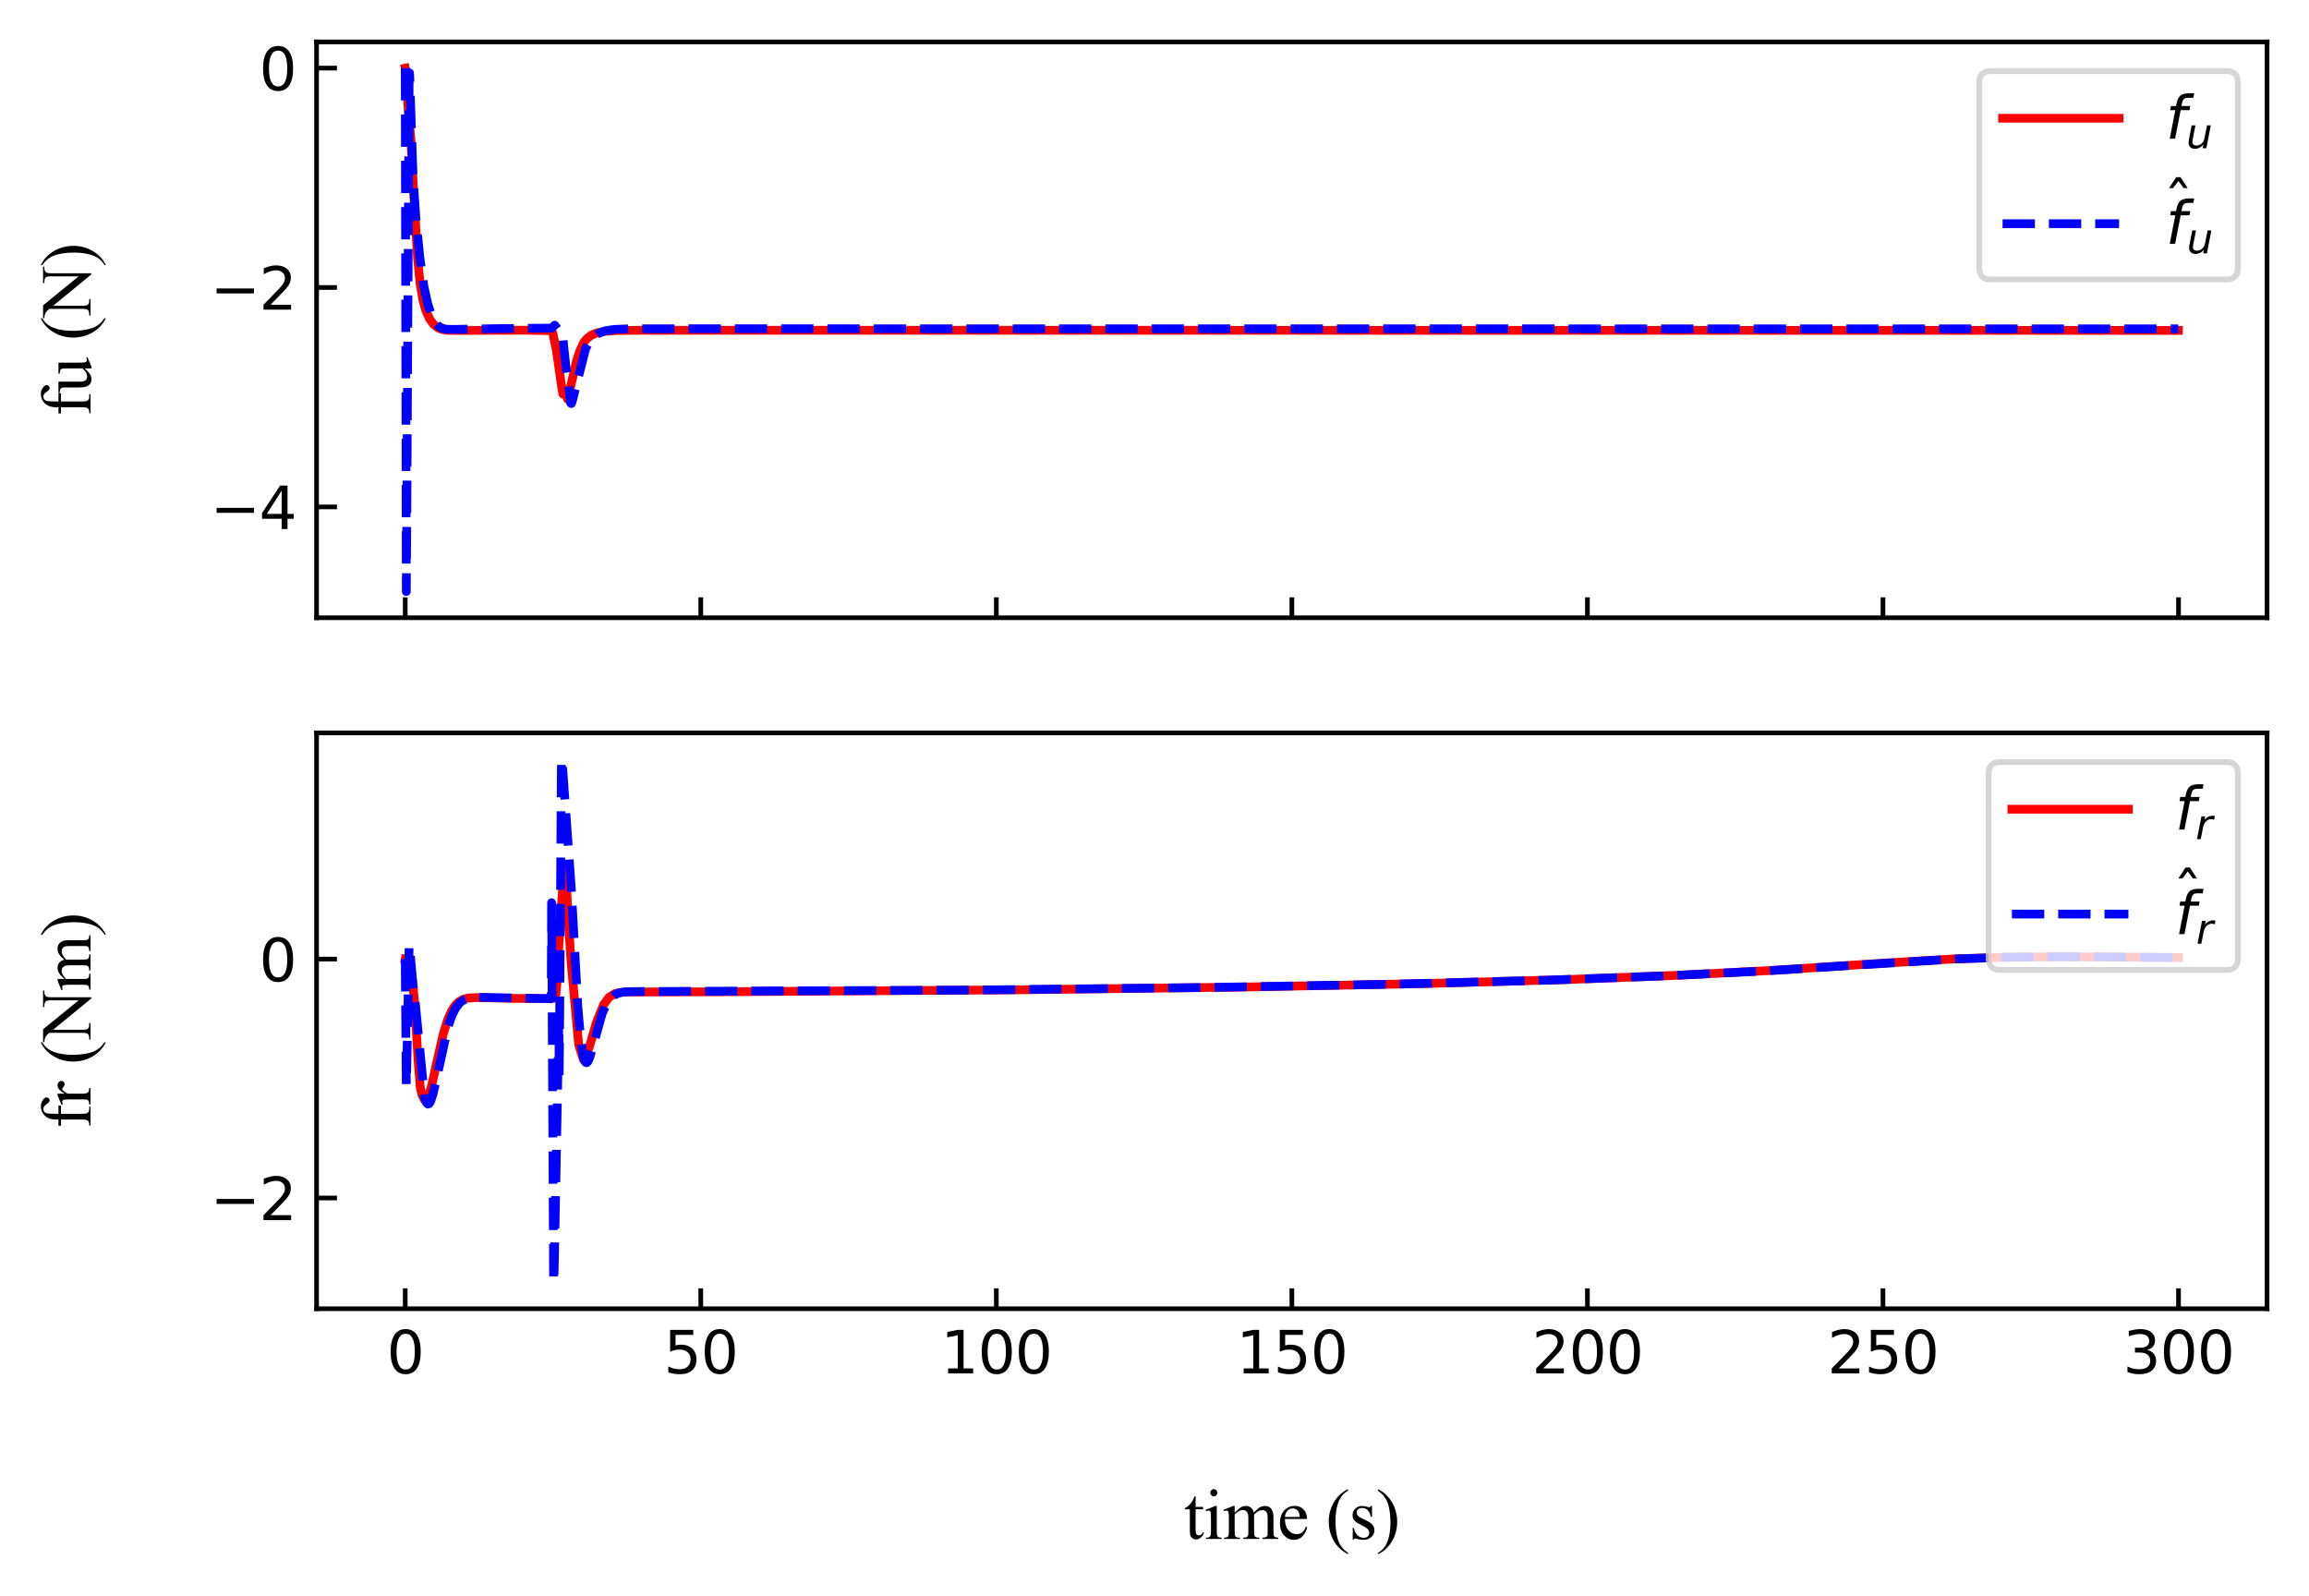 <?xml version="1.0" encoding="utf-8" standalone="no"?>
<!DOCTYPE svg PUBLIC "-//W3C//DTD SVG 1.1//EN"
  "http://www.w3.org/Graphics/SVG/1.1/DTD/svg11.dtd">
<svg height="273.918pt" version="1.1" viewBox="0 0 396.342 273.918" width="396.342pt" xmlns="http://www.w3.org/2000/svg" xmlns:xlink="http://www.w3.org/1999/xlink">
 <defs>
  <style type="text/css">*{stroke-linecap:butt;stroke-linejoin:round;}</style>
 </defs>
 <g id="figure_1">
  <g id="patch_1">
   <path d="M 0 273.918 
L 396.342 273.918 
L 396.342 0 
L 0 0 
z
" style="fill:#ffffff;"/>
  </g>
  <g id="axes_1">
   <g id="patch_2">
    <path d="M 54.342 106.036 
L 389.142 106.036 
L 389.142 7.2 
L 54.342 7.2 
z
" style="fill:#ffffff;"/>
   </g>
   <g id="matplotlib.axis_1">
    <g id="xtick_1">
     <g id="line2d_1">
      <defs>
       <path d="M 0 0 
L 0 -3.5 
" id="m13eb062330" style="stroke:#000000;stroke-width:0.8;"/>
      </defs>
      <g>
       <use style="stroke:#000000;stroke-width:0.8;" x="69.56" xlink:href="#m13eb062330" y="106.036"/>
      </g>
     </g>
    </g>
    <g id="xtick_2">
     <g id="line2d_2">
      <g>
       <use style="stroke:#000000;stroke-width:0.8;" x="120.29" xlink:href="#m13eb062330" y="106.036"/>
      </g>
     </g>
    </g>
    <g id="xtick_3">
     <g id="line2d_3">
      <g>
       <use style="stroke:#000000;stroke-width:0.8;" x="171.021" xlink:href="#m13eb062330" y="106.036"/>
      </g>
     </g>
    </g>
    <g id="xtick_4">
     <g id="line2d_4">
      <g>
       <use style="stroke:#000000;stroke-width:0.8;" x="221.752" xlink:href="#m13eb062330" y="106.036"/>
      </g>
     </g>
    </g>
    <g id="xtick_5">
     <g id="line2d_5">
      <g>
       <use style="stroke:#000000;stroke-width:0.8;" x="272.482" xlink:href="#m13eb062330" y="106.036"/>
      </g>
     </g>
    </g>
    <g id="xtick_6">
     <g id="line2d_6">
      <g>
       <use style="stroke:#000000;stroke-width:0.8;" x="323.213" xlink:href="#m13eb062330" y="106.036"/>
      </g>
     </g>
    </g>
    <g id="xtick_7">
     <g id="line2d_7">
      <g>
       <use style="stroke:#000000;stroke-width:0.8;" x="373.944" xlink:href="#m13eb062330" y="106.036"/>
      </g>
     </g>
    </g>
   </g>
   <g id="matplotlib.axis_2">
    <g id="ytick_1">
     <g id="line2d_8">
      <defs>
       <path d="M 0 0 
L 3.5 0 
" id="m860503d3e2" style="stroke:#000000;stroke-width:0.8;"/>
      </defs>
      <g>
       <use style="stroke:#000000;stroke-width:0.8;" x="54.342" xlink:href="#m860503d3e2" y="87.01"/>
      </g>
     </g>
     <g id="text_1">
      <!-- −4 -->
      <g transform="translate(36.099 90.809)scale(0.1 -0.1)">
       <defs>
        <path d="M 678 2272 
L 4684 2272 
L 4684 1741 
L 678 1741 
L 678 2272 
z
" id="DejaVuSans-2212" transform="scale(0.016)"/>
        <path d="M 2419 4116 
L 825 1625 
L 2419 1625 
L 2419 4116 
z
M 2253 4666 
L 3047 4666 
L 3047 1625 
L 3713 1625 
L 3713 1100 
L 3047 1100 
L 3047 0 
L 2419 0 
L 2419 1100 
L 313 1100 
L 313 1709 
L 2253 4666 
z
" id="DejaVuSans-34" transform="scale(0.016)"/>
       </defs>
       <use xlink:href="#DejaVuSans-2212"/>
       <use x="83.789" xlink:href="#DejaVuSans-34"/>
      </g>
     </g>
    </g>
    <g id="ytick_2">
     <g id="line2d_9">
      <g>
       <use style="stroke:#000000;stroke-width:0.8;" x="54.342" xlink:href="#m860503d3e2" y="49.351"/>
      </g>
     </g>
     <g id="text_2">
      <!-- −2 -->
      <g transform="translate(36.099 53.151)scale(0.1 -0.1)">
       <defs>
        <path d="M 1228 531 
L 3431 531 
L 3431 0 
L 469 0 
L 469 531 
Q 828 903 1448 1529 
Q 2069 2156 2228 2338 
Q 2531 2678 2651 2914 
Q 2772 3150 2772 3378 
Q 2772 3750 2511 3984 
Q 2250 4219 1831 4219 
Q 1534 4219 1204 4116 
Q 875 4013 500 3803 
L 500 4441 
Q 881 4594 1212 4672 
Q 1544 4750 1819 4750 
Q 2544 4750 2975 4387 
Q 3406 4025 3406 3419 
Q 3406 3131 3298 2873 
Q 3191 2616 2906 2266 
Q 2828 2175 2409 1742 
Q 1991 1309 1228 531 
z
" id="DejaVuSans-32" transform="scale(0.016)"/>
       </defs>
       <use xlink:href="#DejaVuSans-2212"/>
       <use x="83.789" xlink:href="#DejaVuSans-32"/>
      </g>
     </g>
    </g>
    <g id="ytick_3">
     <g id="line2d_10">
      <g>
       <use style="stroke:#000000;stroke-width:0.8;" x="54.342" xlink:href="#m860503d3e2" y="11.693"/>
      </g>
     </g>
     <g id="text_3">
      <!-- 0 -->
      <g transform="translate(44.479 15.492)scale(0.1 -0.1)">
       <defs>
        <path d="M 2034 4250 
Q 1547 4250 1301 3770 
Q 1056 3291 1056 2328 
Q 1056 1369 1301 889 
Q 1547 409 2034 409 
Q 2525 409 2770 889 
Q 3016 1369 3016 2328 
Q 3016 3291 2770 3770 
Q 2525 4250 2034 4250 
z
M 2034 4750 
Q 2819 4750 3233 4129 
Q 3647 3509 3647 2328 
Q 3647 1150 3233 529 
Q 2819 -91 2034 -91 
Q 1250 -91 836 529 
Q 422 1150 422 2328 
Q 422 3509 836 4129 
Q 1250 4750 2034 4750 
z
" id="DejaVuSans-30" transform="scale(0.016)"/>
       </defs>
       <use xlink:href="#DejaVuSans-30"/>
      </g>
     </g>
    </g>
    <g id="text_4">
     <!-- fu (N) -->
     <g transform="translate(15.533 71.445)rotate(-90)scale(0.12 -0.12)">
      <defs>
       <path d="M 1319 2638 
L 1319 756 
Q 1319 356 1406 250 
Q 1522 113 1716 113 
L 1975 113 
L 1975 0 
L 266 0 
L 266 113 
L 394 113 
Q 519 113 622 175 
Q 725 238 764 344 
Q 803 450 803 756 
L 803 2638 
L 247 2638 
L 247 2863 
L 803 2863 
L 803 3050 
Q 803 3478 940 3775 
Q 1078 4072 1361 4255 
Q 1644 4438 1997 4438 
Q 2325 4438 2600 4225 
Q 2781 4084 2781 3909 
Q 2781 3816 2700 3733 
Q 2619 3650 2525 3650 
Q 2453 3650 2373 3701 
Q 2294 3753 2178 3923 
Q 2063 4094 1966 4153 
Q 1869 4213 1750 4213 
Q 1606 4213 1506 4136 
Q 1406 4059 1362 3898 
Q 1319 3738 1319 3069 
L 1319 2863 
L 2056 2863 
L 2056 2638 
L 1319 2638 
z
" id="TimesNewRomanPSMT-66" transform="scale(0.016)"/>
       <path d="M 2709 2863 
L 2709 1128 
Q 2709 631 2732 520 
Q 2756 409 2807 365 
Q 2859 322 2928 322 
Q 3025 322 3147 375 
L 3191 266 
L 2334 -88 
L 2194 -88 
L 2194 519 
Q 1825 119 1631 15 
Q 1438 -88 1222 -88 
Q 981 -88 804 51 
Q 628 191 559 409 
Q 491 628 491 1028 
L 491 2306 
Q 491 2509 447 2587 
Q 403 2666 317 2708 
Q 231 2750 6 2747 
L 6 2863 
L 1009 2863 
L 1009 947 
Q 1009 547 1148 422 
Q 1288 297 1484 297 
Q 1619 297 1789 381 
Q 1959 466 2194 703 
L 2194 2325 
Q 2194 2569 2105 2655 
Q 2016 2741 1734 2747 
L 1734 2863 
L 2709 2863 
z
" id="TimesNewRomanPSMT-75" transform="scale(0.016)"/>
       <path id="TimesNewRomanPSMT-20" transform="scale(0.016)"/>
       <path d="M 1988 -1253 
L 1988 -1369 
Q 1516 -1131 1200 -813 
Q 750 -359 506 256 
Q 263 872 263 1534 
Q 263 2503 741 3301 
Q 1219 4100 1988 4444 
L 1988 4313 
Q 1603 4100 1356 3731 
Q 1109 3363 987 2797 
Q 866 2231 866 1616 
Q 866 947 969 400 
Q 1050 -31 1165 -292 
Q 1281 -553 1476 -793 
Q 1672 -1034 1988 -1253 
z
" id="TimesNewRomanPSMT-28" transform="scale(0.016)"/>
       <path d="M -84 4238 
L 1066 4238 
L 3656 1059 
L 3656 3503 
Q 3656 3894 3569 3991 
Q 3453 4122 3203 4122 
L 3056 4122 
L 3056 4238 
L 4531 4238 
L 4531 4122 
L 4381 4122 
Q 4113 4122 4000 3959 
Q 3931 3859 3931 3503 
L 3931 -69 
L 3819 -69 
L 1025 3344 
L 1025 734 
Q 1025 344 1109 247 
Q 1228 116 1475 116 
L 1625 116 
L 1625 0 
L 150 0 
L 150 116 
L 297 116 
Q 569 116 681 278 
Q 750 378 750 734 
L 750 3681 
Q 566 3897 470 3965 
Q 375 4034 191 4094 
Q 100 4122 -84 4122 
L -84 4238 
z
" id="TimesNewRomanPSMT-4e" transform="scale(0.016)"/>
       <path d="M 144 4313 
L 144 4444 
Q 619 4209 934 3891 
Q 1381 3434 1625 2820 
Q 1869 2206 1869 1541 
Q 1869 572 1392 -226 
Q 916 -1025 144 -1369 
L 144 -1253 
Q 528 -1038 776 -670 
Q 1025 -303 1145 264 
Q 1266 831 1266 1447 
Q 1266 2113 1163 2663 
Q 1084 3094 967 3353 
Q 850 3613 656 3853 
Q 463 4094 144 4313 
z
" id="TimesNewRomanPSMT-29" transform="scale(0.016)"/>
      </defs>
      <use xlink:href="#TimesNewRomanPSMT-66"/>
      <use x="33.301" xlink:href="#TimesNewRomanPSMT-75"/>
      <use x="83.301" xlink:href="#TimesNewRomanPSMT-20"/>
      <use x="108.301" xlink:href="#TimesNewRomanPSMT-28"/>
      <use x="141.602" xlink:href="#TimesNewRomanPSMT-4e"/>
      <use x="213.818" xlink:href="#TimesNewRomanPSMT-29"/>
     </g>
    </g>
   </g>
   <g id="line2d_11">
    <path clip-path="url(#p73abef591e)" d="M 69.56 11.693 
L 69.641 12.114 
L 69.824 14.932 
L 70.25 21.701 
L 70.351 22.015 
L 70.513 23.728 
L 70.94 31.865 
L 71.67 44.233 
L 72.117 48.686 
L 72.624 51.654 
L 73.131 53.399 
L 73.781 54.805 
L 74.389 55.632 
L 75.1 56.222 
L 75.83 56.535 
L 76.784 56.694 
L 78.63 56.718 
L 90.319 56.681 
L 94.722 56.766 
L 94.945 57.416 
L 95.514 60.191 
L 96.508 67.074 
L 96.63 67.649 
L 96.67 67.614 
L 96.893 67.125 
L 96.934 67.162 
L 97.096 67.598 
L 97.401 68.486 
L 97.421 68.47 
L 97.543 68.123 
L 98.943 62.032 
L 99.531 60.233 
L 100.242 58.713 
L 100.81 58.058 
L 101.54 57.502 
L 102.575 57.106 
L 103.874 56.863 
L 105.923 56.728 
L 110.631 56.691 
L 246.61 56.7 
L 373.923 56.711 
L 373.923 56.711 
" style="fill:none;stroke:#ff0000;stroke-linecap:square;stroke-width:1.5;"/>
   </g>
   <g id="line2d_12">
    <path clip-path="url(#p73abef591e)" d="M 69.56 11.693 
L 69.742 101.544 
L 69.824 89.394 
L 70.229 13.139 
L 70.29 12.505 
L 70.331 12.96 
L 70.493 18.289 
L 70.899 30.441 
L 71.386 37.433 
L 72.056 44.117 
L 72.746 49.083 
L 73.415 52.122 
L 74.024 54.029 
L 74.653 55.269 
L 75.221 55.944 
L 75.85 56.334 
L 76.561 56.511 
L 77.758 56.541 
L 84.738 56.421 
L 94.742 56.311 
L 95.209 55.814 
L 95.453 56.124 
L 95.96 56.836 
L 96.102 57.024 
L 96.386 57.381 
L 96.589 57.49 
L 96.751 59.386 
L 97.117 62.677 
L 97.462 65.097 
L 97.949 69.175 
L 98.07 69.263 
L 98.091 69.246 
L 98.212 68.932 
L 100.526 59.833 
L 101.317 58.402 
L 102.048 57.689 
L 102.758 57.212 
L 103.915 56.777 
L 105.396 56.546 
L 107.892 56.445 
L 117.835 56.431 
L 373.923 56.453 
L 373.923 56.453 
" style="fill:none;stroke:#0000ff;stroke-dasharray:5.55,2.4;stroke-dashoffset:0;stroke-width:1.5;"/>
   </g>
   <g id="patch_3">
    <path d="M 54.342 106.036 
L 54.342 7.2 
" style="fill:none;stroke:#000000;stroke-linecap:square;stroke-linejoin:miter;stroke-width:0.8;"/>
   </g>
   <g id="patch_4">
    <path d="M 389.142 106.036 
L 389.142 7.2 
" style="fill:none;stroke:#000000;stroke-linecap:square;stroke-linejoin:miter;stroke-width:0.8;"/>
   </g>
   <g id="patch_5">
    <path d="M 54.342 106.036 
L 389.142 106.036 
" style="fill:none;stroke:#000000;stroke-linecap:square;stroke-linejoin:miter;stroke-width:0.8;"/>
   </g>
   <g id="patch_6">
    <path d="M 54.342 7.2 
L 389.142 7.2 
" style="fill:none;stroke:#000000;stroke-linecap:square;stroke-linejoin:miter;stroke-width:0.8;"/>
   </g>
   <g id="legend_1">
    <g id="patch_7">
     <path d="M 341.742 47.978 
L 382.142 47.978 
Q 384.142 47.978 384.142 45.978 
L 384.142 14.2 
Q 384.142 12.2 382.142 12.2 
L 341.742 12.2 
Q 339.742 12.2 339.742 14.2 
L 339.742 45.978 
Q 339.742 47.978 341.742 47.978 
z
" style="fill:#ffffff;opacity:0.8;stroke:#cccccc;stroke-linejoin:miter;"/>
    </g>
    <g id="line2d_13">
     <path d="M 343.742 20.298 
L 363.742 20.298 
" style="fill:none;stroke:#ff0000;stroke-linecap:square;stroke-width:1.5;"/>
    </g>
    <g id="line2d_14"/>
    <g id="text_5">
     <!-- $f_{u}$ -->
     <g transform="translate(371.742 23.798)scale(0.1 -0.1)">
      <defs>
       <path d="M 3059 4863 
L 2969 4384 
L 2419 4384 
Q 2106 4384 1964 4261 
Q 1822 4138 1753 3809 
L 1691 3500 
L 2638 3500 
L 2553 3053 
L 1606 3053 
L 1013 0 
L 434 0 
L 1031 3053 
L 481 3053 
L 563 3500 
L 1113 3500 
L 1159 3744 
Q 1278 4363 1576 4613 
Q 1875 4863 2516 4863 
L 3059 4863 
z
" id="DejaVuSans-Oblique-66" transform="scale(0.016)"/>
       <path d="M 428 1388 
L 838 3500 
L 1416 3500 
L 1006 1409 
Q 975 1256 961 1147 
Q 947 1038 947 966 
Q 947 700 1109 554 
Q 1272 409 1569 409 
Q 2031 409 2368 721 
Q 2706 1034 2809 1563 
L 3194 3500 
L 3769 3500 
L 3091 0 
L 2516 0 
L 2631 550 
Q 2388 244 2052 76 
Q 1716 -91 1338 -91 
Q 878 -91 622 161 
Q 366 413 366 863 
Q 366 956 381 1097 
Q 397 1238 428 1388 
z
" id="DejaVuSans-Oblique-75" transform="scale(0.016)"/>
      </defs>
      <use transform="translate(0 0.016)" xlink:href="#DejaVuSans-Oblique-66"/>
      <use transform="translate(35.205 -16.391)scale(0.7)" xlink:href="#DejaVuSans-Oblique-75"/>
     </g>
    </g>
    <g id="line2d_15">
     <path d="M 343.742 38.398 
L 363.742 38.398 
" style="fill:none;stroke:#0000ff;stroke-dasharray:5.55,2.4;stroke-dashoffset:0;stroke-width:1.5;"/>
    </g>
    <g id="line2d_16"/>
    <g id="text_6">
     <!-- $\hat{f}_{u}$ -->
     <g transform="translate(371.742 41.898)scale(0.1 -0.1)">
      <defs>
       <path d="M -1831 5119 
L -1369 5119 
L -603 3944 
L -1038 3944 
L -1600 4709 
L -2163 3944 
L -2597 3944 
L -1831 5119 
z
M -1600 3584 
L -1600 3584 
z
" id="DejaVuSans-302" transform="scale(0.016)"/>
      </defs>
      <use transform="translate(47.379 33.016)" xlink:href="#DejaVuSans-302"/>
      <use transform="translate(0 0.531)" xlink:href="#DejaVuSans-Oblique-66"/>
      <use transform="translate(36.162 -15.875)scale(0.7)" xlink:href="#DejaVuSans-Oblique-75"/>
     </g>
    </g>
   </g>
  </g>
  <g id="axes_2">
   <g id="patch_8">
    <path d="M 54.342 224.64 
L 389.142 224.64 
L 389.142 125.804 
L 54.342 125.804 
z
" style="fill:#ffffff;"/>
   </g>
   <g id="matplotlib.axis_3">
    <g id="xtick_8">
     <g id="line2d_17">
      <g>
       <use style="stroke:#000000;stroke-width:0.8;" x="69.56" xlink:href="#m13eb062330" y="224.64"/>
      </g>
     </g>
     <g id="text_7">
      <!-- 0 -->
      <g transform="translate(66.378 235.738)scale(0.1 -0.1)">
       <use xlink:href="#DejaVuSans-30"/>
      </g>
     </g>
    </g>
    <g id="xtick_9">
     <g id="line2d_18">
      <g>
       <use style="stroke:#000000;stroke-width:0.8;" x="120.29" xlink:href="#m13eb062330" y="224.64"/>
      </g>
     </g>
     <g id="text_8">
      <!-- 50 -->
      <g transform="translate(113.928 235.738)scale(0.1 -0.1)">
       <defs>
        <path d="M 691 4666 
L 3169 4666 
L 3169 4134 
L 1269 4134 
L 1269 2991 
Q 1406 3038 1543 3061 
Q 1681 3084 1819 3084 
Q 2600 3084 3056 2656 
Q 3513 2228 3513 1497 
Q 3513 744 3044 326 
Q 2575 -91 1722 -91 
Q 1428 -91 1123 -41 
Q 819 9 494 109 
L 494 744 
Q 775 591 1075 516 
Q 1375 441 1709 441 
Q 2250 441 2565 725 
Q 2881 1009 2881 1497 
Q 2881 1984 2565 2268 
Q 2250 2553 1709 2553 
Q 1456 2553 1204 2497 
Q 953 2441 691 2322 
L 691 4666 
z
" id="DejaVuSans-35" transform="scale(0.016)"/>
       </defs>
       <use xlink:href="#DejaVuSans-35"/>
       <use x="63.623" xlink:href="#DejaVuSans-30"/>
      </g>
     </g>
    </g>
    <g id="xtick_10">
     <g id="line2d_19">
      <g>
       <use style="stroke:#000000;stroke-width:0.8;" x="171.021" xlink:href="#m13eb062330" y="224.64"/>
      </g>
     </g>
     <g id="text_9">
      <!-- 100 -->
      <g transform="translate(161.477 235.738)scale(0.1 -0.1)">
       <defs>
        <path d="M 794 531 
L 1825 531 
L 1825 4091 
L 703 3866 
L 703 4441 
L 1819 4666 
L 2450 4666 
L 2450 531 
L 3481 531 
L 3481 0 
L 794 0 
L 794 531 
z
" id="DejaVuSans-31" transform="scale(0.016)"/>
       </defs>
       <use xlink:href="#DejaVuSans-31"/>
       <use x="63.623" xlink:href="#DejaVuSans-30"/>
       <use x="127.246" xlink:href="#DejaVuSans-30"/>
      </g>
     </g>
    </g>
    <g id="xtick_11">
     <g id="line2d_20">
      <g>
       <use style="stroke:#000000;stroke-width:0.8;" x="221.752" xlink:href="#m13eb062330" y="224.64"/>
      </g>
     </g>
     <g id="text_10">
      <!-- 150 -->
      <g transform="translate(212.208 235.738)scale(0.1 -0.1)">
       <use xlink:href="#DejaVuSans-31"/>
       <use x="63.623" xlink:href="#DejaVuSans-35"/>
       <use x="127.246" xlink:href="#DejaVuSans-30"/>
      </g>
     </g>
    </g>
    <g id="xtick_12">
     <g id="line2d_21">
      <g>
       <use style="stroke:#000000;stroke-width:0.8;" x="272.482" xlink:href="#m13eb062330" y="224.64"/>
      </g>
     </g>
     <g id="text_11">
      <!-- 200 -->
      <g transform="translate(262.939 235.738)scale(0.1 -0.1)">
       <use xlink:href="#DejaVuSans-32"/>
       <use x="63.623" xlink:href="#DejaVuSans-30"/>
       <use x="127.246" xlink:href="#DejaVuSans-30"/>
      </g>
     </g>
    </g>
    <g id="xtick_13">
     <g id="line2d_22">
      <g>
       <use style="stroke:#000000;stroke-width:0.8;" x="323.213" xlink:href="#m13eb062330" y="224.64"/>
      </g>
     </g>
     <g id="text_12">
      <!-- 250 -->
      <g transform="translate(313.669 235.738)scale(0.1 -0.1)">
       <use xlink:href="#DejaVuSans-32"/>
       <use x="63.623" xlink:href="#DejaVuSans-35"/>
       <use x="127.246" xlink:href="#DejaVuSans-30"/>
      </g>
     </g>
    </g>
    <g id="xtick_14">
     <g id="line2d_23">
      <g>
       <use style="stroke:#000000;stroke-width:0.8;" x="373.944" xlink:href="#m13eb062330" y="224.64"/>
      </g>
     </g>
     <g id="text_13">
      <!-- 300 -->
      <g transform="translate(364.4 235.738)scale(0.1 -0.1)">
       <defs>
        <path d="M 2597 2516 
Q 3050 2419 3304 2112 
Q 3559 1806 3559 1356 
Q 3559 666 3084 287 
Q 2609 -91 1734 -91 
Q 1441 -91 1130 -33 
Q 819 25 488 141 
L 488 750 
Q 750 597 1062 519 
Q 1375 441 1716 441 
Q 2309 441 2620 675 
Q 2931 909 2931 1356 
Q 2931 1769 2642 2001 
Q 2353 2234 1838 2234 
L 1294 2234 
L 1294 2753 
L 1863 2753 
Q 2328 2753 2575 2939 
Q 2822 3125 2822 3475 
Q 2822 3834 2567 4026 
Q 2313 4219 1838 4219 
Q 1578 4219 1281 4162 
Q 984 4106 628 3988 
L 628 4550 
Q 988 4650 1302 4700 
Q 1616 4750 1894 4750 
Q 2613 4750 3031 4423 
Q 3450 4097 3450 3541 
Q 3450 3153 3228 2886 
Q 3006 2619 2597 2516 
z
" id="DejaVuSans-33" transform="scale(0.016)"/>
       </defs>
       <use xlink:href="#DejaVuSans-33"/>
       <use x="63.623" xlink:href="#DejaVuSans-30"/>
       <use x="127.246" xlink:href="#DejaVuSans-30"/>
      </g>
     </g>
    </g>
    <g id="text_14">
     <!-- time (s) -->
     <g transform="translate(203.247 264.151)scale(0.12 -0.12)">
      <defs>
       <path d="M 1031 3803 
L 1031 2863 
L 1700 2863 
L 1700 2644 
L 1031 2644 
L 1031 788 
Q 1031 509 1111 412 
Q 1191 316 1316 316 
Q 1419 316 1516 380 
Q 1613 444 1666 569 
L 1788 569 
Q 1678 263 1478 108 
Q 1278 -47 1066 -47 
Q 922 -47 784 33 
Q 647 113 581 261 
Q 516 409 516 719 
L 516 2644 
L 63 2644 
L 63 2747 
Q 234 2816 414 2980 
Q 594 3144 734 3369 
Q 806 3488 934 3803 
L 1031 3803 
z
" id="TimesNewRomanPSMT-74" transform="scale(0.016)"/>
       <path d="M 928 4444 
Q 1059 4444 1151 4351 
Q 1244 4259 1244 4128 
Q 1244 3997 1151 3903 
Q 1059 3809 928 3809 
Q 797 3809 703 3903 
Q 609 3997 609 4128 
Q 609 4259 701 4351 
Q 794 4444 928 4444 
z
M 1188 2947 
L 1188 647 
Q 1188 378 1227 289 
Q 1266 200 1342 156 
Q 1419 113 1622 113 
L 1622 0 
L 231 0 
L 231 113 
Q 441 113 512 153 
Q 584 194 626 287 
Q 669 381 669 647 
L 669 1750 
Q 669 2216 641 2353 
Q 619 2453 572 2492 
Q 525 2531 444 2531 
Q 356 2531 231 2484 
L 188 2597 
L 1050 2947 
L 1188 2947 
z
" id="TimesNewRomanPSMT-69" transform="scale(0.016)"/>
       <path d="M 1050 2338 
Q 1363 2650 1419 2697 
Q 1559 2816 1721 2881 
Q 1884 2947 2044 2947 
Q 2313 2947 2506 2790 
Q 2700 2634 2766 2338 
Q 3088 2713 3309 2830 
Q 3531 2947 3766 2947 
Q 3994 2947 4170 2830 
Q 4347 2713 4450 2447 
Q 4519 2266 4519 1878 
L 4519 647 
Q 4519 378 4559 278 
Q 4591 209 4675 161 
Q 4759 113 4950 113 
L 4950 0 
L 3538 0 
L 3538 113 
L 3597 113 
Q 3781 113 3884 184 
Q 3956 234 3988 344 
Q 4000 397 4000 647 
L 4000 1878 
Q 4000 2228 3916 2372 
Q 3794 2572 3525 2572 
Q 3359 2572 3192 2489 
Q 3025 2406 2788 2181 
L 2781 2147 
L 2788 2013 
L 2788 647 
Q 2788 353 2820 281 
Q 2853 209 2943 161 
Q 3034 113 3253 113 
L 3253 0 
L 1806 0 
L 1806 113 
Q 2044 113 2133 169 
Q 2222 225 2256 338 
Q 2272 391 2272 647 
L 2272 1878 
Q 2272 2228 2169 2381 
Q 2031 2581 1784 2581 
Q 1616 2581 1450 2491 
Q 1191 2353 1050 2181 
L 1050 647 
Q 1050 366 1089 281 
Q 1128 197 1204 155 
Q 1281 113 1516 113 
L 1516 0 
L 100 0 
L 100 113 
Q 297 113 375 155 
Q 453 197 493 289 
Q 534 381 534 647 
L 534 1741 
Q 534 2213 506 2350 
Q 484 2453 437 2492 
Q 391 2531 309 2531 
Q 222 2531 100 2484 
L 53 2597 
L 916 2947 
L 1050 2947 
L 1050 2338 
z
" id="TimesNewRomanPSMT-6d" transform="scale(0.016)"/>
       <path d="M 681 1784 
Q 678 1147 991 784 
Q 1303 422 1725 422 
Q 2006 422 2214 576 
Q 2422 731 2563 1106 
L 2659 1044 
Q 2594 616 2278 264 
Q 1963 -88 1488 -88 
Q 972 -88 605 314 
Q 238 716 238 1394 
Q 238 2128 614 2539 
Q 991 2950 1559 2950 
Q 2041 2950 2350 2633 
Q 2659 2316 2659 1784 
L 681 1784 
z
M 681 1966 
L 2006 1966 
Q 1991 2241 1941 2353 
Q 1863 2528 1708 2628 
Q 1553 2728 1384 2728 
Q 1125 2728 920 2526 
Q 716 2325 681 1966 
z
" id="TimesNewRomanPSMT-65" transform="scale(0.016)"/>
       <path d="M 2050 2947 
L 2050 1972 
L 1947 1972 
Q 1828 2431 1642 2597 
Q 1456 2763 1169 2763 
Q 950 2763 815 2647 
Q 681 2531 681 2391 
Q 681 2216 781 2091 
Q 878 1963 1175 1819 
L 1631 1597 
Q 2266 1288 2266 781 
Q 2266 391 1970 151 
Q 1675 -88 1309 -88 
Q 1047 -88 709 6 
Q 606 38 541 38 
Q 469 38 428 -44 
L 325 -44 
L 325 978 
L 428 978 
Q 516 541 762 319 
Q 1009 97 1316 97 
Q 1531 97 1667 223 
Q 1803 350 1803 528 
Q 1803 744 1651 891 
Q 1500 1038 1047 1263 
Q 594 1488 453 1669 
Q 313 1847 313 2119 
Q 313 2472 555 2709 
Q 797 2947 1181 2947 
Q 1350 2947 1591 2875 
Q 1750 2828 1803 2828 
Q 1853 2828 1881 2850 
Q 1909 2872 1947 2947 
L 2050 2947 
z
" id="TimesNewRomanPSMT-73" transform="scale(0.016)"/>
      </defs>
      <use xlink:href="#TimesNewRomanPSMT-74"/>
      <use x="27.783" xlink:href="#TimesNewRomanPSMT-69"/>
      <use x="55.566" xlink:href="#TimesNewRomanPSMT-6d"/>
      <use x="133.35" xlink:href="#TimesNewRomanPSMT-65"/>
      <use x="177.734" xlink:href="#TimesNewRomanPSMT-20"/>
      <use x="202.734" xlink:href="#TimesNewRomanPSMT-28"/>
      <use x="236.035" xlink:href="#TimesNewRomanPSMT-73"/>
      <use x="274.951" xlink:href="#TimesNewRomanPSMT-29"/>
     </g>
    </g>
   </g>
   <g id="matplotlib.axis_4">
    <g id="ytick_4">
     <g id="line2d_24">
      <g>
       <use style="stroke:#000000;stroke-width:0.8;" x="54.342" xlink:href="#m860503d3e2" y="205.636"/>
      </g>
     </g>
     <g id="text_15">
      <!-- −2 -->
      <g transform="translate(36.099 209.435)scale(0.1 -0.1)">
       <use xlink:href="#DejaVuSans-2212"/>
       <use x="83.789" xlink:href="#DejaVuSans-32"/>
      </g>
     </g>
    </g>
    <g id="ytick_5">
     <g id="line2d_25">
      <g>
       <use style="stroke:#000000;stroke-width:0.8;" x="54.342" xlink:href="#m860503d3e2" y="164.628"/>
      </g>
     </g>
     <g id="text_16">
      <!-- 0 -->
      <g transform="translate(44.479 168.427)scale(0.1 -0.1)">
       <use xlink:href="#DejaVuSans-30"/>
      </g>
     </g>
    </g>
    <g id="text_17">
     <!-- fr (Nm) -->
     <g transform="translate(15.533 193.713)rotate(-90)scale(0.12 -0.12)">
      <defs>
       <path d="M 1038 2947 
L 1038 2303 
Q 1397 2947 1775 2947 
Q 1947 2947 2059 2842 
Q 2172 2738 2172 2600 
Q 2172 2478 2090 2393 
Q 2009 2309 1897 2309 
Q 1788 2309 1652 2417 
Q 1516 2525 1450 2525 
Q 1394 2525 1328 2463 
Q 1188 2334 1038 2041 
L 1038 669 
Q 1038 431 1097 309 
Q 1138 225 1241 169 
Q 1344 113 1538 113 
L 1538 0 
L 72 0 
L 72 113 
Q 291 113 397 181 
Q 475 231 506 341 
Q 522 394 522 644 
L 522 1753 
Q 522 2253 501 2348 
Q 481 2444 426 2487 
Q 372 2531 291 2531 
Q 194 2531 72 2484 
L 41 2597 
L 906 2947 
L 1038 2947 
z
" id="TimesNewRomanPSMT-72" transform="scale(0.016)"/>
      </defs>
      <use xlink:href="#TimesNewRomanPSMT-66"/>
      <use x="33.301" xlink:href="#TimesNewRomanPSMT-72"/>
      <use x="66.602" xlink:href="#TimesNewRomanPSMT-20"/>
      <use x="91.602" xlink:href="#TimesNewRomanPSMT-28"/>
      <use x="124.902" xlink:href="#TimesNewRomanPSMT-4e"/>
      <use x="197.119" xlink:href="#TimesNewRomanPSMT-6d"/>
      <use x="274.902" xlink:href="#TimesNewRomanPSMT-29"/>
     </g>
    </g>
   </g>
   <g id="line2d_26">
    <path clip-path="url(#p0372b602e1)" d="M 69.56 164.628 
L 70.026 164.721 
L 70.351 165.486 
L 70.838 168.517 
L 71.203 172.59 
L 71.751 181.849 
L 72.137 186.632 
L 72.421 187.913 
L 72.888 188.831 
L 73.131 189.01 
L 73.294 188.875 
L 73.537 188.308 
L 74.166 186.052 
L 74.897 182.7 
L 76.053 177.603 
L 76.804 175.14 
L 77.535 173.462 
L 78.184 172.504 
L 78.854 171.878 
L 79.604 171.496 
L 80.477 171.297 
L 81.877 171.231 
L 88.492 171.378 
L 94.682 171.406 
L 94.803 170.795 
L 94.945 170.196 
L 94.986 170.225 
L 95.087 170.654 
L 95.25 171.35 
L 95.29 171.32 
L 95.392 170.903 
L 95.595 168.748 
L 95.94 162.027 
L 96.244 157.34 
L 96.893 148.294 
L 96.975 148.527 
L 97.137 150.163 
L 97.522 157.427 
L 98.03 165.172 
L 99.328 179.317 
L 100.14 181.891 
L 100.262 181.815 
L 100.485 181.3 
L 101.155 179.7 
L 101.5 178.562 
L 102.332 175.599 
L 103.61 172.441 
L 104.564 171.161 
L 105.538 170.561 
L 106.208 170.399 
L 107.405 170.265 
L 110.367 170.264 
L 122.705 170.243 
L 174.877 169.899 
L 213.27 169.431 
L 243.85 168.844 
L 268.667 168.152 
L 288.473 167.386 
L 304.666 166.543 
L 322.117 165.395 
L 335.368 164.599 
L 344.033 164.311 
L 353.692 164.225 
L 371.874 164.341 
L 373.923 164.357 
L 373.923 164.357 
" style="fill:none;stroke:#ff0000;stroke-linecap:square;stroke-width:1.5;"/>
   </g>
   <g id="line2d_27">
    <path clip-path="url(#p0372b602e1)" d="M 69.56 164.628 
L 69.742 186.34 
L 69.824 183.03 
L 70.229 162.391 
L 70.27 162.249 
L 70.311 162.378 
L 70.453 164.145 
L 70.838 168.553 
L 71.305 172.384 
L 72.867 188.349 
L 73.212 189.309 
L 73.476 189.523 
L 73.679 189.424 
L 73.943 188.974 
L 74.328 187.794 
L 74.978 184.972 
L 76.845 176.453 
L 77.575 174.299 
L 78.245 172.974 
L 78.894 172.155 
L 79.564 171.652 
L 80.335 171.35 
L 81.35 171.204 
L 83.176 171.206 
L 92.734 171.391 
L 94.621 171.417 
L 94.682 154.944 
L 94.722 161.856 
L 95.027 219.996 
L 95.047 220.147 
L 95.067 219.983 
L 95.169 215.983 
L 95.94 174.316 
L 95.98 185.006 
L 96.041 178.862 
L 96.366 131.186 
L 96.447 130.296 
L 96.488 130.586 
L 98.07 152.615 
L 99.186 172.84 
L 99.714 178.827 
L 100.14 181.384 
L 100.485 182.309 
L 100.708 182.417 
L 100.911 182.219 
L 101.236 181.48 
L 101.824 179.471 
L 103.346 174.019 
L 104.036 172.436 
L 104.706 171.445 
L 105.355 170.857 
L 106.126 170.473 
L 107.06 170.273 
L 108.521 170.205 
L 166.476 169.945 
L 206.999 169.503 
L 238.939 168.94 
L 264.852 168.268 
L 285.591 167.516 
L 302.312 166.694 
L 318.444 165.672 
L 335.612 164.609 
L 344.297 164.317 
L 353.936 164.228 
L 371.772 164.338 
L 373.923 164.355 
L 373.923 164.355 
" style="fill:none;stroke:#0000ff;stroke-dasharray:5.55,2.4;stroke-dashoffset:0;stroke-width:1.5;"/>
   </g>
   <g id="patch_9">
    <path d="M 54.342 224.64 
L 54.342 125.804 
" style="fill:none;stroke:#000000;stroke-linecap:square;stroke-linejoin:miter;stroke-width:0.8;"/>
   </g>
   <g id="patch_10">
    <path d="M 389.142 224.64 
L 389.142 125.804 
" style="fill:none;stroke:#000000;stroke-linecap:square;stroke-linejoin:miter;stroke-width:0.8;"/>
   </g>
   <g id="patch_11">
    <path d="M 54.342 224.64 
L 389.142 224.64 
" style="fill:none;stroke:#000000;stroke-linecap:square;stroke-linejoin:miter;stroke-width:0.8;"/>
   </g>
   <g id="patch_12">
    <path d="M 54.342 125.804 
L 389.142 125.804 
" style="fill:none;stroke:#000000;stroke-linecap:square;stroke-linejoin:miter;stroke-width:0.8;"/>
   </g>
   <g id="legend_2">
    <g id="patch_13">
     <path d="M 343.342 166.482 
L 382.142 166.482 
Q 384.142 166.482 384.142 164.482 
L 384.142 132.804 
Q 384.142 130.804 382.142 130.804 
L 343.342 130.804 
Q 341.342 130.804 341.342 132.804 
L 341.342 164.482 
Q 341.342 166.482 343.342 166.482 
z
" style="fill:#ffffff;opacity:0.8;stroke:#cccccc;stroke-linejoin:miter;"/>
    </g>
    <g id="line2d_28">
     <path d="M 345.342 138.902 
L 365.342 138.902 
" style="fill:none;stroke:#ff0000;stroke-linecap:square;stroke-width:1.5;"/>
    </g>
    <g id="line2d_29"/>
    <g id="text_18">
     <!-- $f_{r}$ -->
     <g transform="translate(373.342 142.402)scale(0.1 -0.1)">
      <defs>
       <path d="M 2853 2969 
Q 2766 3016 2653 3041 
Q 2541 3066 2413 3066 
Q 1953 3066 1609 2717 
Q 1266 2369 1153 1784 
L 800 0 
L 225 0 
L 909 3500 
L 1484 3500 
L 1375 2956 
Q 1603 3259 1920 3421 
Q 2238 3584 2597 3584 
Q 2691 3584 2781 3573 
Q 2872 3563 2963 3538 
L 2853 2969 
z
" id="DejaVuSans-Oblique-72" transform="scale(0.016)"/>
      </defs>
      <use transform="translate(0 0.016)" xlink:href="#DejaVuSans-Oblique-66"/>
      <use transform="translate(35.205 -16.391)scale(0.7)" xlink:href="#DejaVuSans-Oblique-72"/>
     </g>
    </g>
    <g id="line2d_30">
     <path d="M 345.342 156.902 
L 365.342 156.902 
" style="fill:none;stroke:#0000ff;stroke-dasharray:5.55,2.4;stroke-dashoffset:0;stroke-width:1.5;"/>
    </g>
    <g id="line2d_31"/>
    <g id="text_19">
     <!-- $\hat{f}_{r}$ -->
     <g transform="translate(373.342 160.402)scale(0.1 -0.1)">
      <use transform="translate(47.379 33.016)" xlink:href="#DejaVuSans-302"/>
      <use transform="translate(0 0.531)" xlink:href="#DejaVuSans-Oblique-66"/>
      <use transform="translate(36.162 -15.875)scale(0.7)" xlink:href="#DejaVuSans-Oblique-72"/>
     </g>
    </g>
   </g>
  </g>
 </g>
 <defs>
  <clipPath id="p73abef591e">
   <rect height="98.836" width="334.8" x="54.342" y="7.2"/>
  </clipPath>
  <clipPath id="p0372b602e1">
   <rect height="98.836" width="334.8" x="54.342" y="125.804"/>
  </clipPath>
 </defs>
</svg>
